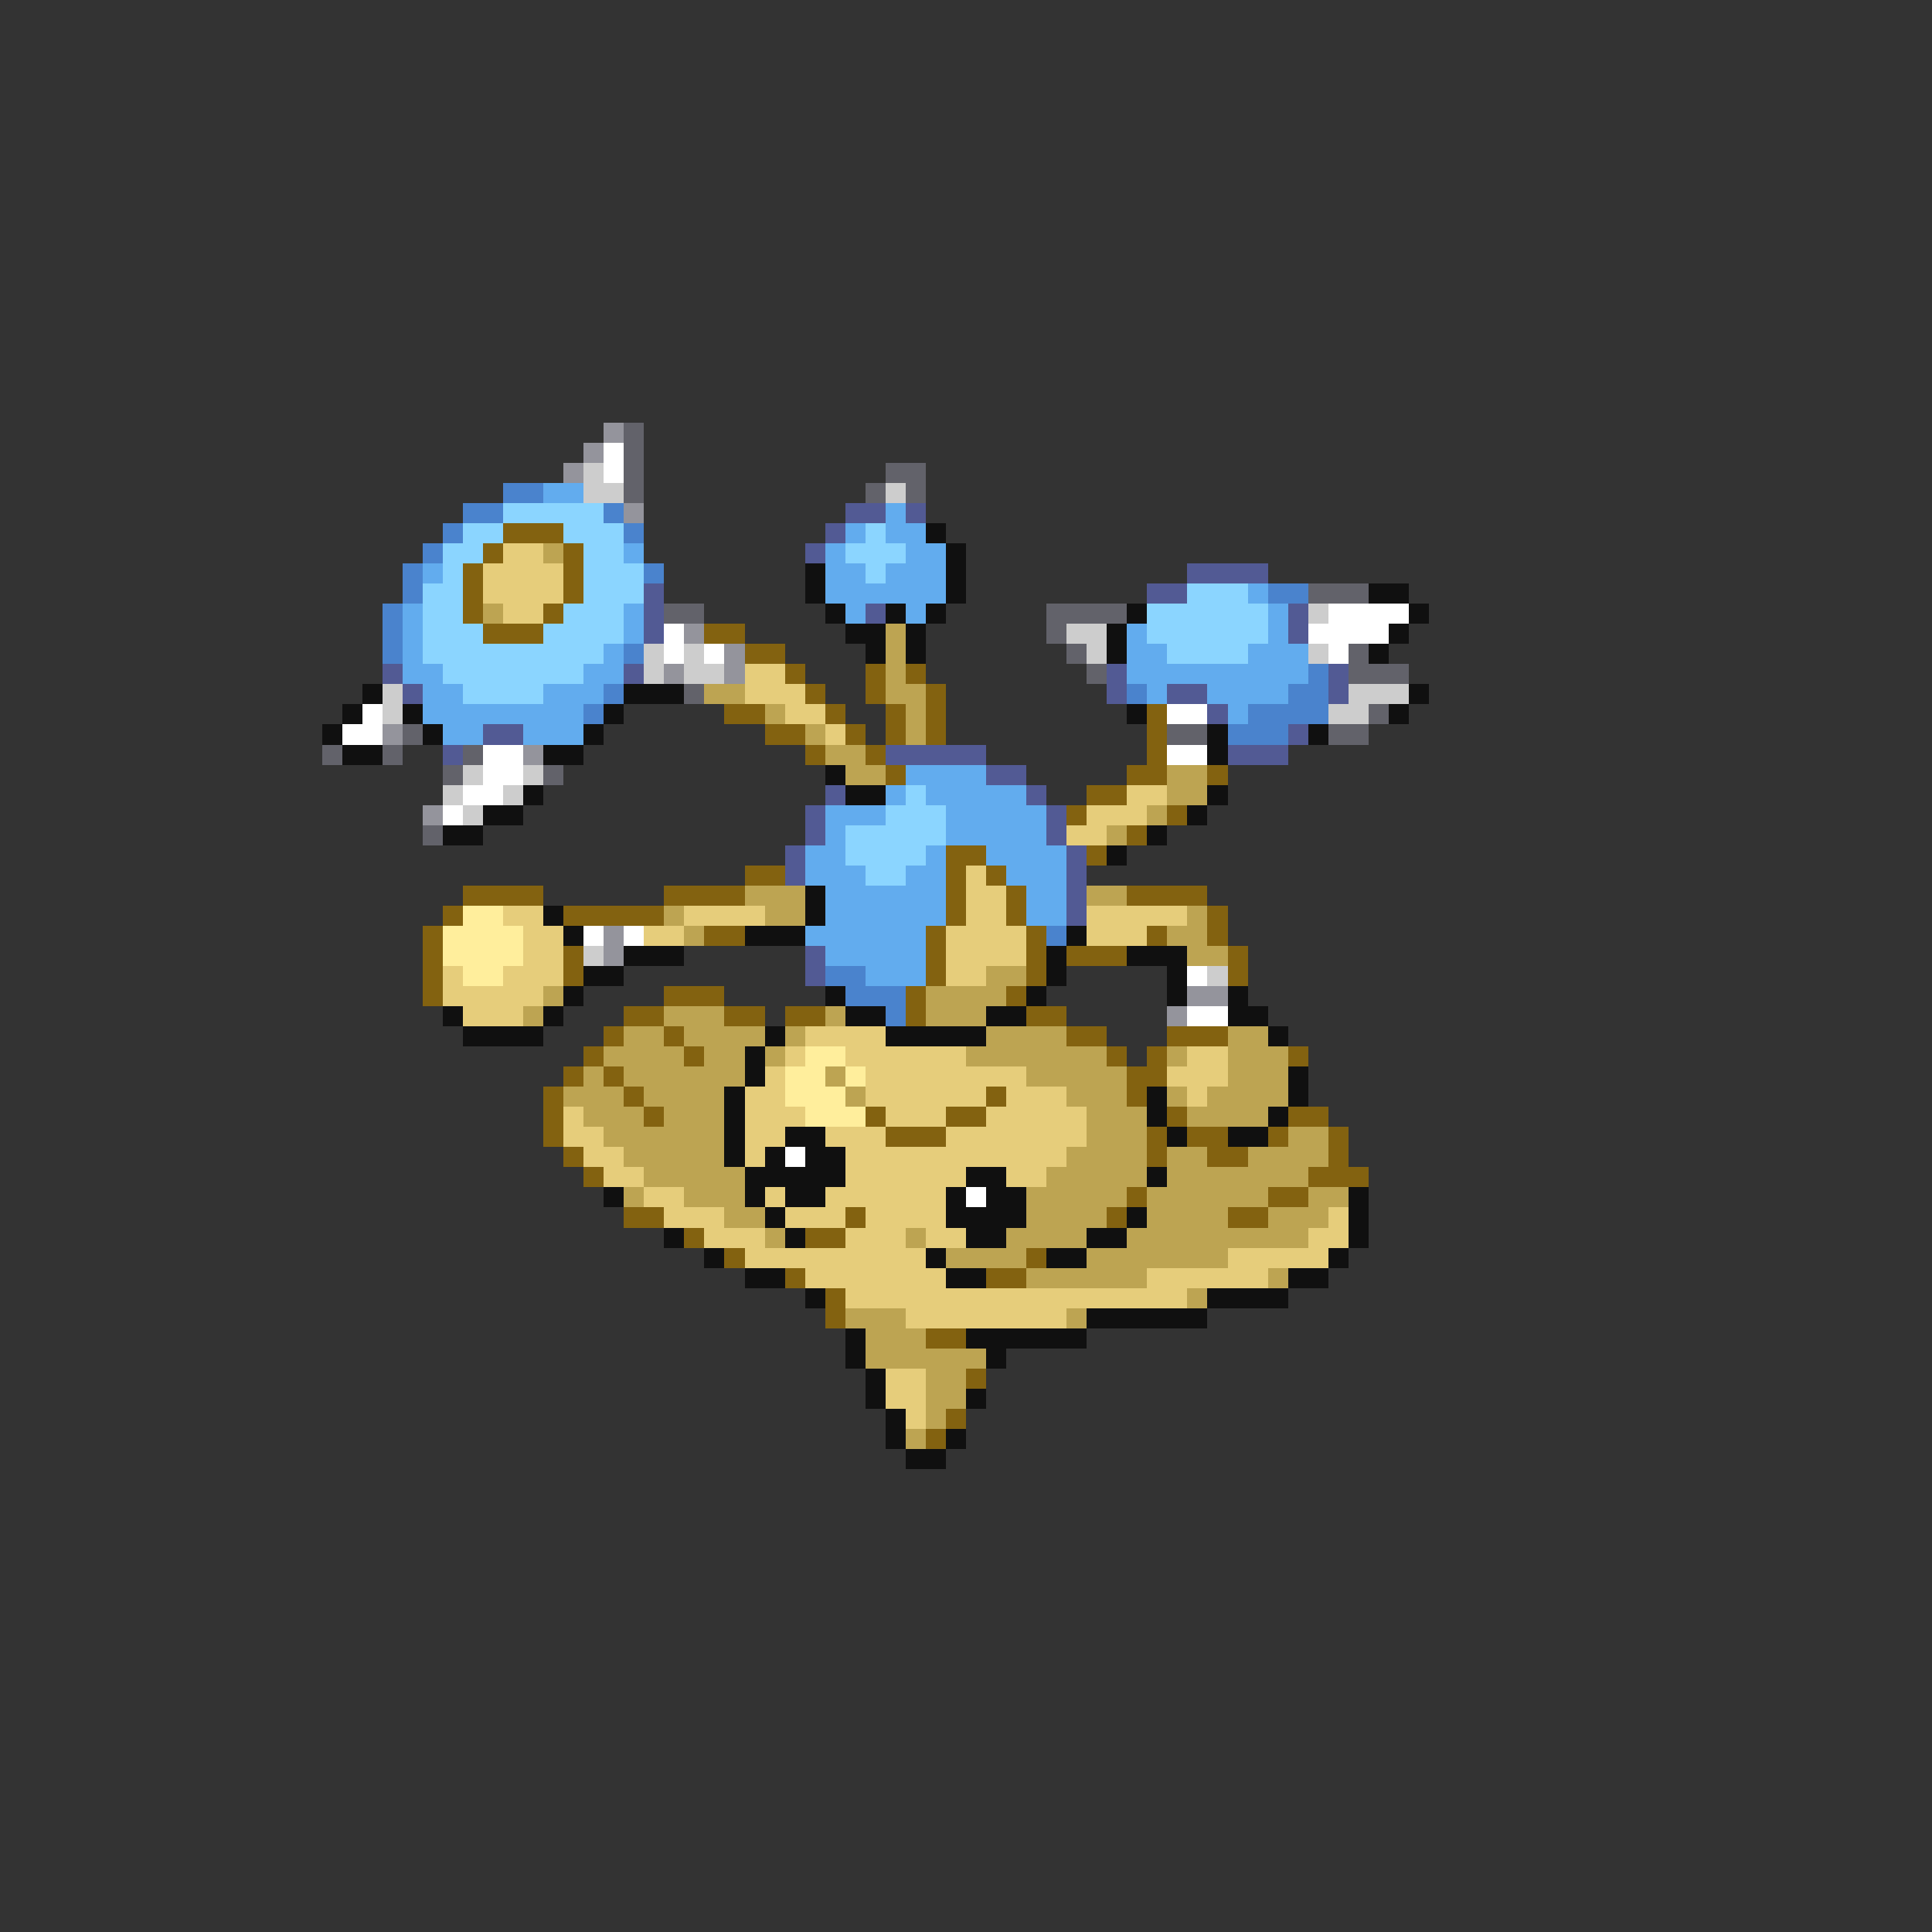 <svg xmlns="http://www.w3.org/2000/svg" viewBox="0 -0.5 96 96" shape-rendering="crispEdges">
<rect x="0" y="-0.5" width="96" height="96" fill="#333333" stroke="none"/>
<path stroke="#94949c" d="M30 21h1M29 22h1M28 23h1M31 25h1M34 31h1M36 32h1M33 33h1M36 33h1M19 36h1M26 37h1M21 40h1M30 46h1M30 47h1M59 49h2M58 50h1" />
<path stroke="#62626a" d="M31 21h1M31 22h1M31 23h1M44 23h2M31 24h1M43 24h1M45 24h1M65 29h3M33 30h2M52 30h4M52 31h1M53 32h1M67 32h1M54 33h1M67 33h3M34 34h1M68 35h1M20 36h1M58 36h2M66 36h2M16 37h1M19 37h1M23 37h1M22 38h1M27 38h1M21 41h1" />
<path stroke="#ffffff" d="M30 22h1M30 23h1M66 30h4M33 31h1M65 31h4M33 32h1M35 32h1M66 32h1M18 35h1M58 35h2M17 36h2M24 37h2M58 37h2M24 38h2M23 39h2M22 40h1M29 46h1M31 46h1M59 48h1M59 50h2M39 57h1M48 59h1" />
<path stroke="#cdcdcd" d="M29 23h1M29 24h2M44 24h1M65 30h1M53 31h2M32 32h1M34 32h1M54 32h1M65 32h1M32 33h1M34 33h2M19 34h1M67 34h3M19 35h1M66 35h2M23 38h1M26 38h1M22 39h1M25 39h1M23 40h1M29 47h1M60 48h1" />
<path stroke="#4a83cd" d="M25 24h2M23 25h2M30 25h1M22 26h1M31 26h1M21 27h1M20 28h1M32 28h1M20 29h1M63 29h2M19 30h1M19 31h1M19 32h1M31 32h1M65 33h1M30 34h1M56 34h1M64 34h2M29 35h1M62 35h4M61 36h3M52 46h1M41 48h2M42 49h3M44 50h1" />
<path stroke="#62acee" d="M27 24h2M44 25h1M42 26h1M44 26h2M31 27h1M41 27h1M45 27h2M21 28h1M41 28h2M44 28h3M41 29h6M62 29h1M20 30h1M31 30h1M42 30h1M45 30h1M63 30h1M20 31h1M31 31h1M56 31h1M63 31h1M20 32h1M30 32h1M56 32h2M62 32h3M20 33h2M29 33h2M56 33h9M21 34h2M27 34h3M57 34h1M60 34h4M21 35h8M61 35h1M22 36h2M26 36h3M45 38h4M44 39h1M46 39h5M41 40h3M47 40h5M41 41h1M47 41h5M40 42h2M46 42h1M49 42h4M40 43h3M45 43h2M50 43h3M41 44h6M51 44h2M41 45h6M51 45h2M40 46h6M41 47h5M43 48h3" />
<path stroke="#8bd5ff" d="M25 25h5M23 26h2M28 26h3M43 26h1M22 27h2M29 27h2M42 27h3M22 28h1M29 28h3M43 28h1M21 29h2M29 29h3M59 29h3M21 30h2M28 30h3M57 30h6M21 31h3M27 31h4M57 31h6M21 32h9M58 32h4M22 33h7M23 34h4M45 39h1M44 40h3M42 41h5M42 42h4M43 43h2" />
<path stroke="#525a94" d="M42 25h2M45 25h1M41 26h1M40 27h1M59 28h4M32 29h1M57 29h2M32 30h1M43 30h1M64 30h1M32 31h1M64 31h1M19 33h1M31 33h1M55 33h1M66 33h1M20 34h1M55 34h1M58 34h2M66 34h1M60 35h1M24 36h2M64 36h1M22 37h1M44 37h5M61 37h3M49 38h2M41 39h1M51 39h1M40 40h1M52 40h1M40 41h1M52 41h1M39 42h1M53 42h1M39 43h1M53 43h1M53 44h1M53 45h1M40 47h1M40 48h1" />
<path stroke="#836210" d="M25 26h3M24 27h1M28 27h1M23 28h1M28 28h1M23 29h1M28 29h1M23 30h1M27 30h1M24 31h3M35 31h2M37 32h2M39 33h1M43 33h1M45 33h1M40 34h1M43 34h1M46 34h1M36 35h2M41 35h1M44 35h1M46 35h1M57 35h1M38 36h2M42 36h1M44 36h1M46 36h1M57 36h1M40 37h1M43 37h1M57 37h1M44 38h1M56 38h2M60 38h1M54 39h2M53 40h1M58 40h1M56 41h1M47 42h2M54 42h1M37 43h2M47 43h1M49 43h1M23 44h4M33 44h4M47 44h1M50 44h1M56 44h4M22 45h1M28 45h5M47 45h1M50 45h1M60 45h1M21 46h1M35 46h2M46 46h1M51 46h1M57 46h1M60 46h1M21 47h1M28 47h1M46 47h1M51 47h1M53 47h3M61 47h1M21 48h1M28 48h1M46 48h1M51 48h1M61 48h1M21 49h1M33 49h3M45 49h1M50 49h1M31 50h2M36 50h2M39 50h2M45 50h1M51 50h2M30 51h1M33 51h1M53 51h2M58 51h3M29 52h1M34 52h1M55 52h1M57 52h1M64 52h1M28 53h1M30 53h1M56 53h2M27 54h1M31 54h1M49 54h1M56 54h1M27 55h1M32 55h1M43 55h1M47 55h2M58 55h1M64 55h2M27 56h1M44 56h3M57 56h1M59 56h2M63 56h1M66 56h1M28 57h1M57 57h1M60 57h2M66 57h1M29 58h1M65 58h3M56 59h1M63 59h2M31 60h2M42 60h1M55 60h1M61 60h2M34 61h1M40 61h2M36 62h1M51 62h1M39 63h1M49 63h2M41 64h1M41 65h1M46 66h2M48 68h1M47 70h1M46 71h1" />
<path stroke="#101010" d="M46 26h1M47 27h1M40 28h1M47 28h1M40 29h1M47 29h1M68 29h2M41 30h1M44 30h1M46 30h1M56 30h1M70 30h1M42 31h2M45 31h1M55 31h1M69 31h1M43 32h1M45 32h1M55 32h1M68 32h1M18 34h1M31 34h3M70 34h1M17 35h1M20 35h1M30 35h1M56 35h1M69 35h1M16 36h1M21 36h1M29 36h1M60 36h1M65 36h1M17 37h2M27 37h2M60 37h1M41 38h1M26 39h1M42 39h2M60 39h1M24 40h2M59 40h1M22 41h2M57 41h1M55 42h1M40 44h1M27 45h1M40 45h1M28 46h1M37 46h3M53 46h1M31 47h3M52 47h1M56 47h3M29 48h2M52 48h1M58 48h1M28 49h1M41 49h1M51 49h1M58 49h1M61 49h1M22 50h1M27 50h1M42 50h2M49 50h2M61 50h2M23 51h4M38 51h1M44 51h5M63 51h1M37 52h1M37 53h1M64 53h1M36 54h1M57 54h1M64 54h1M36 55h1M57 55h1M63 55h1M36 56h1M39 56h2M58 56h1M61 56h2M36 57h1M38 57h1M40 57h2M37 58h5M48 58h2M57 58h1M30 59h1M37 59h1M39 59h2M47 59h1M49 59h2M67 59h1M38 60h1M47 60h4M56 60h1M67 60h1M33 61h1M39 61h1M48 61h2M54 61h2M67 61h1M35 62h1M46 62h1M52 62h2M66 62h1M37 63h2M47 63h2M64 63h2M40 64h1M60 64h4M54 65h6M42 66h1M48 66h6M42 67h1M49 67h1M43 68h1M43 69h1M48 69h1M44 70h1M44 71h1M47 71h1M45 72h2" />
<path stroke="#e6cd7b" d="M25 27h2M24 28h4M24 29h4M25 30h2M37 33h2M37 34h3M39 35h2M41 36h1M56 39h2M54 40h3M53 41h2M48 43h1M48 44h2M25 45h2M34 45h4M48 45h2M54 45h5M26 46h2M32 46h2M47 46h4M54 46h3M26 47h2M47 47h4M22 48h1M25 48h3M47 48h2M22 49h5M23 50h3M40 51h4M39 52h1M42 52h6M59 52h2M38 53h1M43 53h8M58 53h3M37 54h2M43 54h6M50 54h3M59 54h1M28 55h1M37 55h3M44 55h3M49 55h5M28 56h2M37 56h2M41 56h3M47 56h7M29 57h2M37 57h1M42 57h11M30 58h2M42 58h6M50 58h2M32 59h2M38 59h1M41 59h6M33 60h3M39 60h3M43 60h4M66 60h1M35 61h3M42 61h3M46 61h2M65 61h2M37 62h9M61 62h5M40 63h7M57 63h6M42 64h17M45 65h8M44 68h2M44 69h2M45 70h1" />
<path stroke="#bda452" d="M27 27h1M24 30h1M44 31h1M44 32h1M44 33h1M35 34h2M44 34h2M38 35h1M45 35h1M40 36h1M45 36h1M41 37h2M42 38h2M58 38h2M58 39h2M57 40h1M55 41h1M37 44h3M54 44h2M33 45h1M38 45h2M59 45h1M34 46h1M58 46h2M59 47h2M49 48h2M27 49h1M46 49h4M26 50h1M33 50h3M41 50h1M46 50h3M31 51h2M34 51h4M39 51h1M49 51h4M61 51h2M30 52h4M35 52h2M38 52h1M48 52h7M58 52h1M61 52h3M29 53h1M31 53h6M41 53h1M51 53h5M61 53h3M28 54h3M32 54h4M42 54h1M53 54h3M58 54h1M60 54h4M29 55h3M33 55h3M54 55h3M59 55h4M30 56h6M54 56h3M64 56h2M31 57h5M53 57h4M58 57h2M62 57h4M32 58h5M52 58h5M58 58h7M31 59h1M34 59h3M51 59h5M57 59h6M65 59h2M36 60h2M51 60h4M57 60h4M63 60h3M38 61h1M45 61h1M50 61h4M56 61h9M47 62h4M54 62h7M51 63h6M63 63h1M59 64h1M42 65h3M53 65h1M43 66h3M43 67h6M46 68h2M46 69h2M46 70h1M45 71h1" />
<path stroke="#ffee9c" d="M23 45h2M22 46h4M22 47h4M23 48h2M40 52h2M39 53h2M42 53h1M39 54h3M40 55h3" />
</svg>